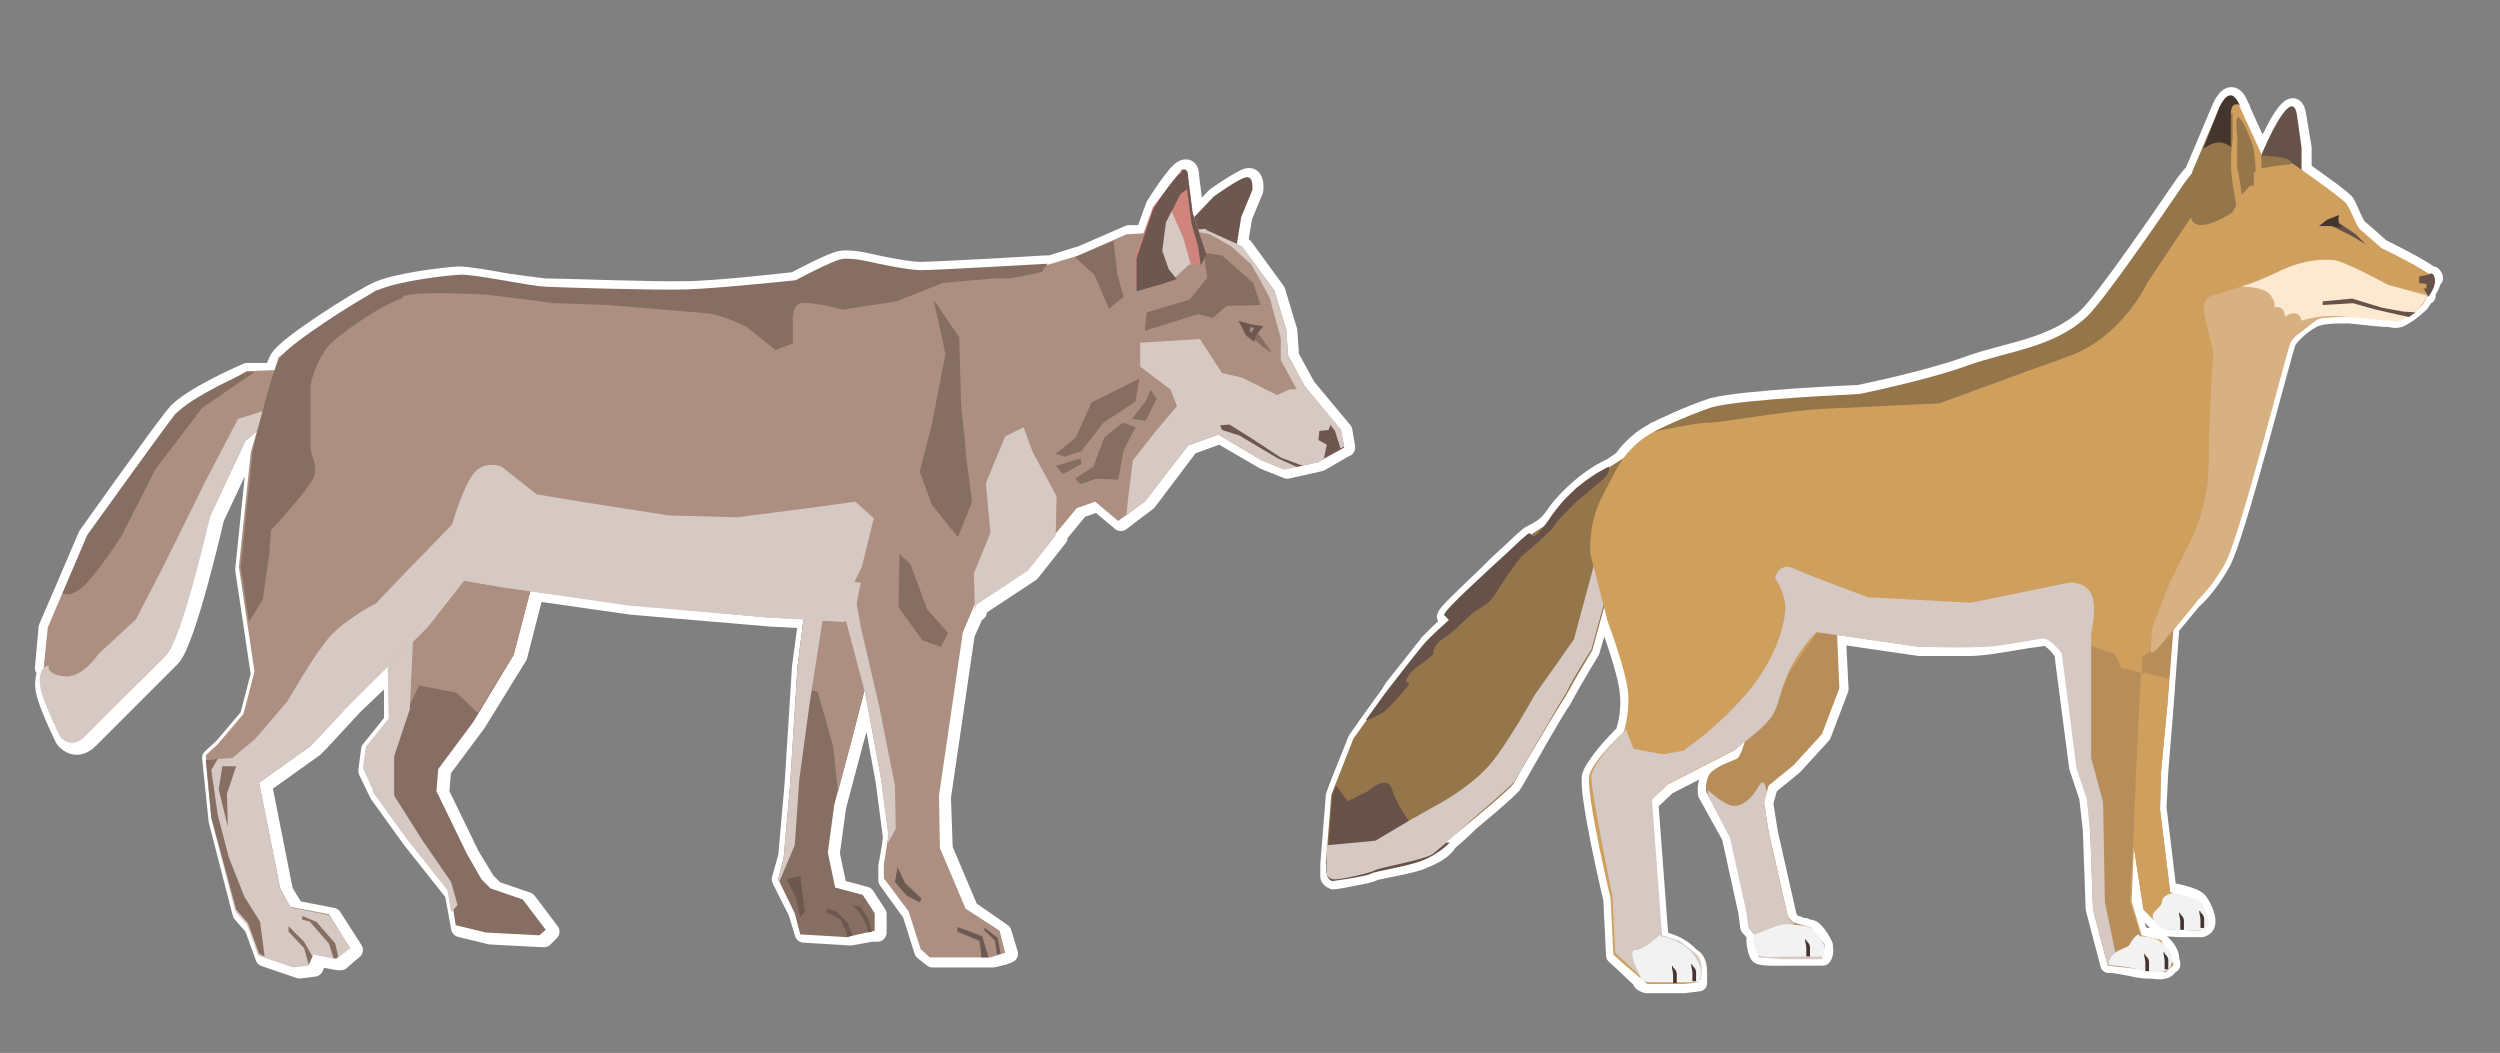 <?xml version="1.0" encoding="UTF-8"?>
<svg xmlns="http://www.w3.org/2000/svg" version="1.1" viewBox="0 0 272.1 114.6">
  <rect x="0" y="0" width="272.1" height="114.6" fill="#808080" stroke="none"/>
  <defs>
    <style>
      .cls-1 {
        mix-blend-mode: multiply;
      }

      .cls-1, .cls-2, .cls-3, .cls-4, .cls-5, .cls-6, .cls-7, .cls-8, .cls-9, .cls-10, .cls-11, .cls-12, .cls-13, .cls-14, .cls-15 {
        stroke-width: 0px;
      }

      .cls-1, .cls-14 {
        fill: #d6c9c3;
      }

      .cls-2 {
        fill: #cf9f5d;
      }

      .cls-3 {
        fill: #6d574f;
      }

      .cls-16 {
        stroke-width: 1.8px;
      }

      .cls-16, .cls-17 {
        fill: none;
        stroke: #fff;
        stroke-linecap: round;
        stroke-linejoin: round;
      }

      .cls-4 {
        fill: #d8b182;
      }

      .cls-5 {
        fill: #ac8f80;
      }

      .cls-17 {
        stroke-width: 2px;
      }

      .cls-6 {
        fill: #b78d5a;
      }

      .cls-7 {
        fill: #f2f2f2;
      }

      .cls-8 {
        fill: #44352e;
      }

      .cls-9 {
        fill: #866f62;
      }

      .cls-10 {
        fill: #95754a;
      }

      .cls-11 {
        fill: #67524a;
      }

      .cls-18 {
        isolation: isolate;
      }

      .cls-12 {
        fill: #fde9d0;
      }

      .cls-13 {
        fill: #cf847c;
      }

      .cls-15 {
        fill: #6c5a52;
      }
    </style>
  </defs>
  <g class="cls-18">
    <g id="Livello_1" data-name="Livello 1">
      <path class="cls-17" d="M4.8,72.7s0,0,0,0l.4-4.4,1.6-3.7h0l2.7-6.3s8-11.3,9.6-13.2c1.5-1.9,7.8-4.6,7.8-4.6h2.9c.2-.7.4-1.2.6-1.5.9-1.5,8.5-6.3,10.6-7.3s7.3-1.6,8.9-1.7c1,0,3.3.4,5.5.8l3.8.5c1.9,0,12,.4,15.4.3,3.3,0,11.9-1,11.9-1,0,0,3.9-2.1,5-2.3,1.1-.2,3.1.3,3.1.3,0,0,3.9.9,5.6.9,1.5,0,12.2-.6,13.5-.7h.6s2.9-.9,2.9-.9h0s.4-.1.4-.1l5.3-2.3h1.7c0-.1,1.1-3.1,1.1-3.1,0,0,2.3-3.7,3.1-4s.7.7.7.7l.5,4,.2.5,2.1-2.2s2.7-1.9,3.5-2.1c.9-.2.7,1.4.7,1.4l-1.2,2.9-.5,3,.6.3,3.5,4.8,1.3,4.3.2,2.8,1.8,3.3,4,4.8.3,1.8-.4.2h0s-2.4,1.4-2.4,1.4l-3.6.8-2.5-1-4.8-2.8-3.3,1.2-4.6,6.1-2,1.5h0s-.9.7-.9.7l-2.5-2.1-2,.7-2.3,2.8v.3s-3,3.8-3,3.8l-5.6,3.7-.2.6v-.5s-1.3,2.9-1.3,2.9l-2.6,17.8.2,5.6,2.8,6.6,3.6,2.5.7,2.3-.5.2h0s-.4.1-.4.1h0s-.8.2-.8.2h-1s-5.6,0-5.6,0l-1-.8-1.3-4.1-2.6-3.6v-1.5s.4-2.3.4-2.3h0s.1-.9.1-.9l-.8-6.1-1.7-9.3v-.5c-.1,0-1.7,5.8-1.7,5.8l-1.8,6.8-.7,5.1.8,3.8,3,.8,1.3,2v2h-.3c0,0,0,0,0,0h-.4c0,0,0,0,0,0l-1.6.3h0s-.6.1-.6.1h0s-.1,0-.1,0l-5-.3-.7-2.3-1.8-3.6.7-2.5.7-7.9.8-12.7.7-5.2-4-.2-15.2-1.3-10.5-1.5-1.8,7-4.5,7.3-3.8,5.1-.2,2.5,3.3,6.8,1.7,2.8,1,1,3.5,1.2,2.5,3.3-.7.7-5.8-.3-3.3-.8-.7-3.8-4.6-5.8-3.6-5-1.2-2.5.3-2.3,2.5-3.1v-5.8c0,0-4.3,4.1-4.3,4.1l-3.7,4h0s-.6.6-.6.6l-5.6,4,2.3,11.6,1.2,2,4.1.8,2.3,3.6-1.2,1h0s-.2.2-.2.2h-.3c0,0,0,0,0,0l-2.2-.4v.2c0,0,0,0,0,0l-.4.9h0s0,0,0,0l-1.6.2-3.8-1.3-1.2-3.3-1.3-1.5-2.6-10.1-.7-6.8,1.3-1.2,2.8-3.3,1.2-4.6-1.7-11.4,1.3-12.6s.2-.9.5-2.1l-1.2,1-3.8,8.1s-3.1,13.6-4.8,15.2l-8.8,8.8c-1.6,1.7-2.8,0-2.8,0,0,0-1.5-3-2-4.8-.5-1.7.2-2.6.2-2.6Z"/>
      <g>
        <path class="cls-3" d="M134.5,27.3l.6-3.7,1.2-2.9s.2-1.6-.7-1.4-3.5,2.1-3.5,2.1l-4.1,4.3,6.5,1.6Z"/>
        <polygon class="cls-9" points="94.7 72.8 92.6 80.9 90.8 87.6 90.1 92.8 90.9 96.6 93.9 97.4 95.2 99.4 95.2 101.3 92.1 102 87.1 101.7 86.5 99.4 84.7 95.7 85.3 93.3 86 85.3 86.8 72.6 87.8 64.7 94.1 65.8 94.7 72.8"/>
        <polygon class="cls-3" points="85.6 95.7 86.6 97.6 87.1 99.8 87.6 99.2 87.1 95.3 85.6 95.7"/>
        <polygon class="cls-5" points="86.8 72.6 87.8 64.7 94.1 65.8 94.7 72.8 92.6 80.9 91.2 86.2 90.7 81.3 89 75.3 86.7 74.7 86.8 72.6"/>
        <polygon class="cls-3" points="90 99.3 90 98.9 91 99.2 92.3 100.5 92.8 101.8 92.2 102 92.1 101.4 91.5 100.1 90 99.3"/>
        <polygon class="cls-3" points="94.5 100 94.9 101.4 94.5 101.5 94.3 100.6 93.7 99.5 92.8 98.5 93.6 98.7 94.5 100"/>
        <polygon class="cls-1" points="86 85.3 86.8 72.6 87.8 64.7 89.9 65.1 88.1 76.7 87 84.8 86.5 92 84.8 96 84.7 95.7 85.3 93.3 86 85.3"/>
        <polygon class="cls-5" points="32 40.2 26.8 40.4 19.1 45 9.5 58.2 5.2 68.3 4.5 75.2 6.5 80 9.3 80 18.1 71.3 22.9 56.1 26.7 48 29.7 45.5 32 40.2"/>
        <path class="cls-14" d="M7,73.6c1.9.3,3.7-2.4,3.7-2.4l4.1-3.8,3-5.8,4.6-9.3,3.5-6.7,4.4-1.4-.6,1.3-3,2.5-3.8,8.1s-3.1,13.6-4.8,15.2-7.1,7.1-8.8,8.8-2.8,0-2.8,0c0,0-1.5-3-2-4.8s.2-2.6.2-2.6c.3-.2.6-.3.6-.3,0,0-.3,1,1.6,1.2Z"/>
        <path class="cls-9" d="M6.8,64.6l2.7-6.3s8-11.3,9.6-13.2,7.8-4.6,7.8-4.6h.8s-5.7,3.9-5.7,3.9l-5.1,6.7-3.7,7.3s-2.7,4.1-4.1,5.4-2.3.8-2.3.8Z"/>
        <polygon class="cls-9" points="58.2 62.5 55.9 71.3 51.5 78.6 47.7 83.7 47.5 86.1 50.8 92.9 52.4 95.7 53.4 96.7 56.9 97.9 59.4 101.2 58.7 101.8 52.9 101.5 49.6 100.7 49 96.9 44.4 91.1 40.7 86.1 39.6 83.7 39.9 81.4 42.4 78.2 42.2 67.8 47.3 60.2 58.2 62.5"/>
        <polygon class="cls-5" points="42.4 78.2 42.2 67.8 47.3 60.2 58.2 62.5 55.9 71.3 52 77.6 49.7 75.4 45.6 74.6 43.8 78.4 40.8 82.8 41.8 87.6 40.7 86.1 39.6 83.7 39.9 81.4 42.4 78.2"/>
        <path class="cls-1" d="M40.7,86.1l-1.2-2.5.3-2.3,2.5-3.1-.2-10.4.7-1.1c1.1.9,2.2,1.8,2.2,1.8,0,.3-.4,8.7-.4,8.7l-1.7,5.1v4.3s3.1,4.9,3.1,4.9l3.1,4.5.7,2.5-.7.8-.4-2.4-4.6-5.8-3.6-5Z"/>
        <polygon class="cls-5" points="145.9 46.8 142 42 140.2 38.7 140 35.9 138.7 31.6 135.2 26.9 131.2 25 122.6 25.5 117.4 27.8 114.1 28.8 99.2 29.8 94.4 28.7 91.3 28.3 86.3 30.7 73.8 32 59.1 31.3 49.8 30 40.9 31.6 30.3 38.9 27.3 49.2 26 61.7 27.7 73.1 26.5 77.7 23.7 81 22.4 82.2 23 89 25.7 99 27 100.5 28.2 103.8 32 105.1 33.6 105 34.1 103.8 36.6 104.3 38.1 103.2 35.8 99.5 31.6 98.7 30.5 96.7 28.2 85.2 33.8 81.2 38.1 76.6 46.5 68.3 50.5 63.2 54.6 63.9 68.3 65.8 83.5 67.2 92.1 67.6 94.2 75.6 95.9 84.8 96.7 90.9 96.2 94.1 96.2 95.6 98.9 99.2 100.2 103.3 101.2 104.2 107.8 104.2 109.4 103.7 108.8 101.3 105.1 98.9 102.3 92.3 102.2 86.6 104.8 68.8 106.3 65.3 111.9 61.7 117.2 55.3 119.2 54.6 121.7 56.7 124.6 54.6 129.3 48.5 132.6 47.3 137.3 50.1 139.8 51.1 143.5 50.3 146.3 48.7 145.9 46.8"/>
        <path class="cls-14" d="M22.4,82.7l2.9-.2,2.5-2.1,3.5-4.1s2.8-4.9,4.5-6.9,6.1-4.4,5-3.5,8.4-8.8,8.4-8.8c0,0,1.1-3.9,2.3-5.5s3.1-.8,3.1-.8l3.8,3,4.8.8,9.6,1.5,7.4.2,7.8-1,5.1-.7,2,1.8-1.3,5.3-1.7,3.5-.2,2.5-8.4-.5-15.2-1.3-13.7-2-4.1-.7-4,5.1-8.4,8.3-4.3,4.6-5.6,4,2.3,11.6,1.2,2,4.1.8,2.3,3.6-1.5,1.2-2.5-.5-.5,1.2-1.7.2-3.8-1.3-1.2-3.3-1.3-1.5-2.6-10.1-.6-6.2Z"/>
        <polygon class="cls-14" points="106.3 65.8 106.1 66.4 106 62.4 107.8 58 107.3 52.6 109.4 47.5 111.4 46.5 112.4 49.2 115 54 114.9 58.3 111.9 62.1 106.3 65.8"/>
        <polygon class="cls-14" points="122.8 54.1 123.3 50.1 125.9 46.8 128.1 44.2 127.4 42.4 124.1 39.9 124.1 37.3 130.6 36.9 133 40.6 135.2 41.1 139 43 140.3 42.4 142.2 42.3 145.9 46.8 146.3 48.7 143.5 50.3 139.8 51.1 137.3 50.1 132.6 47.3 129.3 48.5 124.6 54.6 122.6 56.1 122.8 54.1"/>
        <path class="cls-9" d="M104.3,58.4l1.5-3.8s-.7-5.1-.7-5.6-.5-5-.5-5l-.2-7.3-2.8-4.1,1.3,5.9-1.5,7.8-1.3,5,1.3,3.6,2.8,3.5Z"/>
        <path class="cls-9" d="M136.8,36.1l1.6,2.2c-.4.1-2.1-1.6-2.1-1.6l.5-.6Z"/>
        <polygon class="cls-3" points="137.5 35.5 136.7 36.5 136.5 37.2 135.6 36.5 134.8 34.9 136.1 35.3 137.5 35.5"/>
        <polygon class="cls-5" points="136.5 35.7 136.2 36.2 136 36 136.1 35.6 136.5 35.7"/>
        <polygon class="cls-3" points="146.3 48.7 144.1 49.9 144.4 48.4 143.5 47.9 143.6 46.9 144.6 46.8 145 45.7 145.9 46.8 146.3 48.7"/>
        <polygon class="cls-3" points="136.2 47.7 139.4 49.8 141.8 50.7 141.1 50.8 139.1 49.9 137.4 48.9 134.9 47.4 133 46.8 132.8 46.3 133.8 46.2 136.2 47.7"/>
        <polygon class="cls-9" points="137.2 33.2 136.4 30.8 133 27.8 131 27.5 131.4 30.2 129.5 32.6 124.8 34 124.6 36 126.5 35.4 130.4 34.2 132 34.6 133.5 33.3 137.2 33.2"/>
        <polygon class="cls-9" points="125.9 43.4 124.7 45.8 123.2 45.6 124.8 43.5 125.2 42.4 125.9 43.4"/>
        <polygon class="cls-9" points="123.6 43.7 120.1 46 117.7 49.1 115.9 49.7 114.9 49.4 117.1 47.6 118.8 43.8 124 41.2 123.6 43.7"/>
        <polygon class="cls-9" points="122.3 49 121.7 52.2 119.3 52.1 117.6 52.7 117 52.1 119 50.8 120.2 47.6 122.2 46 123.6 46.5 122.3 49"/>
        <polygon class="cls-9" points="115.7 51.6 114.9 50.7 117.6 49.9 117.7 50.5 115.7 51.6"/>
        <path class="cls-9" d="M43.7,32.5c-2,.6-5.9,3.3-7.4,4.6s-2.5,4.2-2.5,5,0,5.9,0,6.7.8,1.7.4,3-4.7,5.9-4.7,5.9l-.2,2.7-.7,4.8-1.5,2.5-.9-6,1.3-12.6s2-8.7,3-10.2,8.5-6.3,10.6-7.3,7.3-1.6,8.9-1.7,7.4,1.2,9.3,1.3,12,.4,15.4.3,11.9-1,11.9-1c0,0,3.9-2.1,5-2.3s3.1.3,3.1.3c0,0,3.9.9,5.6.9s13.7-.7,13.7-.7l-.6.9s-3.8.9-4.2.7c-.4-.1-6.6.5-6.6.5l-5,2-5.9.9s-4-1.1-4.8-.6-.6,2.2-.6,2.2v2.1c-.1,0-1.9.7-1.9.7l-3.1-2.5s-2.5-1.3-4.3-1.5l-10.8-.9s-8-.3-6.3-.2-6.7-.9-6.7-.9c0,0-7.2-.5-9.2.1Z"/>
        <polygon class="cls-15" points="97.4 96 98.7 97.5 100.1 98.2 100.3 97.8 98.5 96.1 97.7 94.4 97.4 96"/>
        <path class="cls-15" d="M106.6,102.4l-2.4-1v-.5c.1,0,2.7,1,2.7,1l.7,2.3h-.8c0-.6-.2-1.8-.2-1.8Z"/>
        <polygon class="cls-15" points="107.2 101 108.6 102.1 108.9 103.8 108.5 103.9 108.3 102.4 107.1 101.2 107.2 101"/>
        <polygon class="cls-9" points="97.9 60.3 97.8 66.1 100.4 69.7 102.4 70.4 103.2 68.9 100.9 66.3 99.1 61.4 97.9 60.3"/>
        <polygon class="cls-14" points="90.6 62.7 92.7 62.7 93.7 68.3 95.7 76.9 97.4 85.5 97.5 90.2 96.6 91.8 96.7 90.9 95.9 84.8 94.2 75.6 92.1 67.6 89.2 67.5 88.9 65.8 90.6 62.7"/>
        <polygon class="cls-9" points="25.7 83.4 24.7 86.4 24.8 90 23.8 85.9 24.2 83.4 25.7 83.4"/>
        <polygon class="cls-9" points="23 89 22.4 82.7 23.7 82.6 23 83.8 23.7 88.7 24.9 93.3 26.6 97.6 28.3 100.3 28.8 104.1 28.2 103.8 27 100.5 25.7 99 23 89"/>
        <path class="cls-9" d="M34.5,100.4l2,2.3.3,1.4-.2.2h-.3c-.2-.7-.5-1.6-.5-1.6l-2.1-2.4-.8-.2v-.4c0,0,1.7.7,1.7.7Z"/>
        <path class="cls-9" d="M31.4,100.8l1.7,1.7.9,1.6-.4.9h0c-.2-.7-.5-1.8-.5-1.8l-1.7-1.8v-.6Z"/>
        <polygon class="cls-9" points="119.1 29.9 117 28 117.4 27.8 121.2 26.2 121.6 29.8 122.3 32.3 120.7 33.6 119.1 29.9"/>
        <path class="cls-1" d="M131.2,25l4,1.8,3.5,4.8,1.3,4.3.2,2.8,1.8,3.3,4,4.8.3,1.8-.4.2-.6-1.9-1.3-1.7-2.9-2.9-1.7-3.1v-2.4c0,0-1.1-3.9-1.1-4.1s-2.1-3.9-2.1-3.9l-2.2-2-2.3-1.3-2.1-.4h0c0-.1,1.8-.2,1.8-.2Z"/>
        <polygon class="cls-13" points="123.6 31.4 126.4 30.6 127.9 30.2 129.4 28.8 130.7 28.8 131.3 27.6 129.8 23.1 129.3 19.2 128.6 18.5 125.5 22.5 123.6 27.8 123.6 31.4"/>
        <polygon class="cls-1" points="127.6 23.2 128.8 25.9 129.6 28.8 129.4 28.8 127.9 30.2 126.4 30.6 126.4 30.6 125.5 29.2 125.4 26.1 127.2 21.7 127.6 23.2"/>
        <path class="cls-3" d="M128.6,18.5c.8-.3.7.7.7.7l.5,4,1.5,4.5-.6,1.2h0s-.3-2.1-.3-2.1l-.7-2.4-.5-3.8-.7.5-1.6,3.1-.4,3.1.7,2,.9,1.1h-.1c0,0-1.5.5-1.5.5l-2.8.8v-3.6c0,0,1.8-5.3,1.8-5.3,0,0,2.3-3.7,3.1-4Z"/>
        <polygon class="cls-1" points="54.6 63.9 50.5 63.2 46.5 68.3 38.1 76.6 34.4 80.6 36.8 76.1 44.2 67.2 48.2 61.2 52.6 59.4 62 62.2 82.5 63.5 90.6 63.2 93.7 63.4 93.1 66.3 92.8 70.2 92.1 67.6 83.5 67.2 68.3 65.8 54.6 63.9"/>
      </g>
      <path class="cls-16" d="M265,30.3c0-.3-.2-.4-.4-.4-1.3-1-5.4-3-5.4-3,0,0-2-1.8-2.4-2.1-.4-.3-1-2-1.4-2.7-.3-.5-2.9-2.3-4.7-3.6v-2.4c0,0-.6-3.6-.6-3.6-.5-3.1-3.1,2.5-3.9,4.5,0,0,0,0,0,0v-.3s-2.4-5.3-2.4-5.3c0,0,0,0,0,0,.4.7.2.4,0,0,0,0,0-.1-.3-.6-.9-1.3-1.8.8-1.8.8l-3,7.1s0,0,0,0c-.3.3-.6.7-1,1.2-2.8,4.1-8.7,12.7-10.6,14.5-3.7,3.4-8.6,3.7-13,5.3-4.4,1.6-11.8,3.1-11.8,3.1,0,0-12.3.5-15.9,1.4-2.7.9-5.4,2.2-6.2,2.6,0,0,0,0,0,0-.1,0-.2.1-.2.1,0,0,0,0,0,0-.5.3-1,.6-1.4.9-1,.8-1.6,1.5-2.1,2.2l-1.2.8s0,0,0,0c0,0-1.7.7-3.6,2.4h0s0,0,0,0c-.9.8-1.9,1.8-2.7,3-.8,1.2-1.9,1.6-2.6,2-1,.8-1.5,1.4-3.4,3.1,0,0-.5.5-1.2,1.2-2.5,2.4-4.7,4.4-4.5,4.7s.6.4.6.4c0,0-1.4,1.2-2.4,2.3,0,0-.1,0-.1.1,0,0-.2.3-.4.5,0,0,0,0,0,0,0,0,0,0,0,0-1,1.3-3.4,4.3-3.4,4.3l-.5.8s0,0,0,0c-.5.7-1.9,2.6-2.1,2.9h0s-1.4,2-1.4,2l-2,5h0s-.4,1.1-.4,1.1l-.6,7.5h0c0,.2,0,.6,0,1h0s0,.2,0,.3c0,.2.2.4.5.5,0,0,0,0,.1,0,0,0,0,0,0,0,0,0,.8-.1,1.7-.3.9-.2,1.9-.3,2.2-.5.3,0,.5-.2.6-.2,1.3-.3,4.4-.8,5.3-1.3,0,0,0,0,0,0,.5-.2.8-.3,1-.5,0,0,0,0,.1,0,1.3-.7,1.6-1.4,1.6-1.4,1.2-1,2.4-2.2,2.4-2.2,0,0,4.5-3.7,4.7-4.2.8-1.4,2-3.5,3.2-5.6.5-.8,1.2-2.1,1.8-3,.3-.4.3-.4.6-1,1.2-2.2,2.8-4.8,2.8-4.8l1.4-4.8.4,1.6s2,5.3,2.2,7.7c.2,1.9-.2,3.5-.4,4.1h0c0,0,0,.2,0,.2,0,0-2,1.9-3.1,3.6-.3.4-.5.8-.6,1.1-.5,1.7,2.3,13.5,2.3,13.5l.3,6.1,1.1,1s1,1,1.8,1.7c0,0,0,0,0,.1,0,.2.3.3.6.4,0,0,0,0,.1,0h2.8s0,0,0,0h.4s0,0,0,0h.8l1.6-.2s0-.2,0-.4c0-.1,0-.3,0-.5,0-.6,0-1.5-.6-1.9l-.3-.2c-.4-.5-.9-.8-1.4-1.1,0,0,0,0,0,0h0c0,0-.2-.1-.2-.1-.7-.3-1.3-.5-1.7-.6h0s-1.1-14.8-1.1-14.8l1.9-1.8,7.2-3.7s.5-.4,1.2-.9c-.3.9-.6,1.7-.9,1.8-.9.5-1.9.7-2.7,1.4-.8.8-.6,2.2-.6,2.2l2.6,4.7,1.8,8.2.2,1.6.8.9s0,0,0,0c-.3.2,0,1.9.3,2.2s2.7.2,3.6.2h3.4c.2-.2.3-.6.2-1v-.3c0,0-.8-1.7-1.5-1.9h-.4c-.1-.1-.2-.2-.3-.2h-.3c-.1-.1-.3-.1-.4-.2h-.4c0,0-.6-.7-.6-.7l-2.1-9.3-.5-3.2.5-1.8,2.7-2.2,3.1-3.4,1.9-5-.3-5.8,8.9,1.3s1.8,0,3.6,0c.6,0,1.2,0,1.8,0,1.5,0,3.7-.4,5.5-.7,1.1-.2,2.2-.3,2.6-.4.1,0,.2,0,.3,0,.4.1.9.6,1.3,1,.1.2.3.4.5.6h0s.1,1,.1,1h0s1.5,11.5,1.5,11.5l1.1,3.3.4,3.6.3,8.5,1.6,6.1h.5c.7.1,2.3.4,2.6.5.3,0,.6.1.9.1,0,0,0,0,0,0h.4c.4,0,1.2.2,1.7,0,0,0,0,0,0,0h0s0,0,0,0c.2,0,.4-.2.5-.4l.3-.2v-.2c-.1-.1-.1-.2-.1-.4,0-.8-.7-1.6-1.3-2h0c0-.1-.2-.2-.2-.2-.6-.3-1.5-.4-1.9-.4h0s-1.1-3.7-1.1-3.7l.3-6.4,1.1,7.2,1.3,1.3c.3.4.7.8.7.8,0,0,.9,0,2,.1,0,0,0,0,0,0h.4s0,0,0,0c.6,0,1.2,0,1.8,0s0,0,0,0h0s0,0,0,0c1.6,0,.5-2.3,0-3-.5-.7-3-1.1-3-1.1,0,0,0,0-.1,0h-.3c0-.1-1.1-9.1-1.1-9.1l.2-4,.6-7.4.2-2.8h0s.4-5.4.4-5.4l2.4-2.9s1.6-1.3,3.2-4.2,6.7-23.1,7.1-24c.5-.9,2-2.1,2.9-2.5.9-.4,2.3-.4,3.8-.4,1.8.2,3.7.4,4.3.4.3,0,.7.2,1.2,0,.7-.3,1.6-1,1.9-1.3,0,0,0,0,0,0,.2-.2.4-.3.5-.5.3-.5.5-.8.5-1,0,0,.9-1.1.7-2ZM264.2,32.2h0s0,0,0,0h0Z"/>
      <g>
        <g>
          <g>
            <path class="cls-10" d="M178.7,48.6l-7.1,4.5-2.7,3-.6,1-2.9,1.9-1,1-1.4,1.3s-5.3,5-5.5,5.5c-.2.5.3.8.3.8,0,0-2.1,1.9-2.6,2.4-.5.5-3.9,4.8-3.9,4.8l-4,5.6-2.4,6.1-.6,7.5.6,1.8s3.7-.5,4.2-.8c.5-.3,4.8-.9,5.8-1.5s5.2-4.1,5.2-4.1c0,0,4.5-3.7,4.7-4.2.2-.5,2.9-5,3.2-5.5.7-1.2,2.2-3.6,2.5-4.1,1.2-2.2,2.8-4.8,2.8-4.8l1.4-5.1s2.2-3.9,2.2-4.5,1.8-12.5,1.8-12.5Z"/>
            <path class="cls-11" d="M155.7,91.5s.6-1,.9-2.4-3.2.3-3.2.3c0,0-1.4-1.8-1.9-3.5s-2.6.2-2.6.2l-2.2,1.1-1.3-1.7-.4,1.1-.6,7.5c0,0-.3,1.5.6,1.8,0,0,3.7-.5,4.2-.8.5-.3,3.6-.7,5.5-1.4s3.1-2,3.1-2h-2Z"/>
            <path class="cls-1" d="M177.2,58.6l-3.2,1-2.7,10-4.3,6.1s-3.1,5.6-5,7.7-4.7,3.7-4.7,3.7l-3.9,2.2-3.7,2.2-5.3.5v2.9c-.1,0,0,.7.7.8s4.1-.7,4.6-1c.5-.3,5.4-1.1,6.3-1.8s4.1-3.6,4.1-3.6c0,0,4.4-3.8,4.7-4.2,1.2-2.1,3.4-5.9,5-8.6s.3-.4.6-1c1.1-2.2,2.8-4.8,2.8-4.8l1.4-5.1s2.2-3.9,2.2-4.5.1-1.1.3-2.5Z"/>
            <path class="cls-11" d="M245.8,17.7c.1-.4,3.6-8.9,4.2-5.2l.5,3.6v3.1c.1,0-4.7-1.6-4.7-1.6Z"/>
            <path class="cls-6" d="M199.9,68l.3,6.9-1.9,5-3.1,3.4-2.7,2.2-.5,1.8.5,3.2,2.1,9.3.6.6,1.8.5,1.6,1.9-.3,1.3h-4.2s-2.7-.2-2.7-.2l-.3-2.2-.8-1-.2-1.6-1.8-8.2-2.6-4.7s-.2-1.5.6-2.2,1.8-1,2.7-1.4,1.8-6.1,1.8-6.1l1.6-11.6,7.4,3.1Z"/>
            <path class="cls-1" d="M195.2,100.5l-.6-.6-2.1-9.3-.5-3.2.3-1.1s-.2-2-.9-.7-1.8,2.2-2.8,2.1-2.7-1.7-2.7-1.7v.5c-.1,0,2.4,4.7,2.4,4.7l1.8,8.2.2,1.6.8,1,.3,2.2,2.7.2h4.2s.3-1.3.3-1.3c0,0-.8-1.7-1.6-1.9l-1.8-.5Z"/>
            <polygon class="cls-6" points="236.7 66.7 235.9 76.7 235.2 84.1 235.1 88.1 236.2 97.1 238.3 97.9 239.7 99.6 239.5 101.3 235.4 101.1 233.3 99 231.4 86.8 231.4 68.3 236.7 66.7"/>
            <polygon class="cls-2" points="239.7 99.6 238.3 97.9 236.2 97.1 235.1 88.1 235.2 84.1 235.9 76.7 236.1 73.9 233.4 73.2 231.4 74.6 231.4 86.8 233.3 99 235.4 101.1 239.5 101.3 239.7 99.6"/>
            <path class="cls-2" d="M265,30.3c.2.7-1.3,2.7-1.3,2.7l-2.4,1.5h-5.1c0-.1-3.8.1-3.8.1l-3.1,2.4-4.7,14.3-2.4,9-3.2,5.3-3.7,4.5-2.1,1.4-.6,12-.3,7.7-.3,6.9,1.1,3.7,2.1.5,1.4,2.7-.8.6-6.3-.6-1.6-6.1-.3-8.5-.4-3.6-1.1-3.3-1.6-12.5s-1-1.7-2.1-1.6-4.9.9-6.9,1-6.6,0-6.6,0l-11.1-1.6-3.1,4.5-1.8,4.7-4.2,3.7-7.2,3.7-1.9,1.8,1.1,14.8,1.9.6,1.8,1.4.5,2.9-1.6.2h-4s-2.6-2.2-2.6-2.2l-1.1-1-.3-6.1s-2.8-11.8-2.3-13.5,3.7-4.6,3.7-4.6c0,0,.7-1.9.5-4.3s-2.2-7.7-2.2-7.7l-1.9-7.4s-.3-3.3,1.3-6.3,2-4.3,4.2-6.1,8.7-3.7,8.7-3.7l15.1-1.3,11.6-1.7,6.5-2.5h4.5c0,0,.4-1.6,2.6-3.5s5-6.6,5-6.6l5.1-8.5,5.6-3.1,5.8.5s5.8,4,6.3,4.7,1.1,2.4,1.4,2.7l2.4,2.1s5.6,2.7,5.8,3.4Z"/>
            <polygon class="cls-6" points="235.1 102.4 233 101.9 231.8 98.2 232.2 91.3 232.5 83.6 233 73.2 230.9 72.7 230.2 71.2 226.5 69.9 224.6 72.1 226.1 83.6 227.2 86.9 227.5 90.5 227.8 99 229.4 105.1 235.7 105.8 236.5 105.1 235.1 102.4"/>
            <path class="cls-1" d="M188.8,81.7l1-.9h-1.4s-7.4,1.3-7.4,1.3l-3.2-.6-.9-2.3v.3s-3.7,3.5-3.7,5.1,2.3,13,2.3,13l.3,6.1,1.1,1s2.2,2.2,2.6,2.2h4s1.6-.2,1.6-.2c0,0,.5-2-.5-2.9l-1.8-1.4-1.9-.6-1.1-14.8,1.9-1.8,7.2-3.7Z"/>
            <path class="cls-1" d="M224.6,68.1c-.3-.5-1.1-.3-2.1-1.4s-6.2.8-6.2.8l-6.5.4s-4.5.3-6.6,0-3.5-1.2-4.5-.5-.8,1.3-.8,1.3l11.1,1.6s2.9,0,5.4,0,7.1-1.1,8.1-1.1,1.3.7,2.1,1.6c0,0,.5-2.5.1-2.9Z"/>
            <path class="cls-4" d="M260.6,31.4l-3.7-1.8s-1.5-.9-2.9-1.3-4.3.6-4.3.6l-5.5,2.2s-2.4.8-3.5,1.1-.8,1.9-.8,1.9l1,4.3s-.6,8.9-.5,12.1c0,3.1-1,6.3-1.8,8-.8,1.6-2.7,5.5-2.7,5.5l-1.6,4.2s-.2,1.8-.2,2.6,1.2-.8,1.2-.8l3.7-4.5s1.6-1.3,3.2-4.2,6.7-23.1,7.1-24c.5-.9,2-2.1,2.9-2.5s2.6-.4,4.1-.4,4.2.5,4.7.5,2.4-1.2,2.8-1.9.5-1,.5-1l-3.7-.8Z"/>
            <path class="cls-1" d="M230.2,103.5l-1.1-5.3-.2-10.9-1.3-4.8v-13.5s.7-3.1,0-4.4-2.3-1.2-2.3-1.2l-10.8,2.2-11.2-.6s-6.3-2.3-8-3.1-2.1,1-2.1,1c0,0,1.3,1.9,1.1,3.7s-1.1,5.3-4.3,9-6.4,5.8-6.4,5.8l-5.3,5.5,1.1,12,1,.9-.9-12.6,1.9-1.8,7.2-3.7s3.2-2.2,4.2-3.7.6-2,1.8-4.7,3.1-4.5,3.1-4.5l11.1,1.6s6.1.1,7.6,0,5.1-.8,5.9-.9,2.1,1.6,2.1,1.6l1.6,12.5,1.1,3.3.4,3.6.3,8.5,1.6,6.1h1.2c0,.1-.4-1.6-.4-1.6Z"/>
            <path class="cls-10" d="M245.2,18.5s2.1-.4,2.9-.5,1.9,0,1-.6-5.8-.5-5.8-.5c0,0-2.8-1-5.6,3.1s-8.7,12.7-10.6,14.5c-3.7,3.4-8.6,3.7-13,5.3-4.4,1.6-11.8,3.1-11.8,3.1,0,0-12.3.5-15.9,1.4-3.3,1.1-6.4,2.7-6.4,2.7,0,0,4.5-1,6-1s8.3-1.3,12.4-1.5l12.7-.6s8.1-3,14-5.1c5.9-2.1,8.6-8,8.6-8l7-10.5,4.7-1.6Z"/>
            <polygon class="cls-11" points="253.2 24.3 255.8 25.6 257.5 26.6 256.4 25.5 254.2 24 253.2 24.3"/>
            <polygon class="cls-2" points="243.4 10.8 241.6 11.6 238.6 19.3 239.2 20.8 243 23.2 243.7 21.6 245 20.2 246.2 20.1 246.1 16.7 243.4 10.8"/>
            <path class="cls-10" d="M242.8,12.4s.2-2.1.9-1-.3-.6-.3-.6l-1.8.8-3,7.1s-.4,1.8-.2,4.6,4.6-.2,4.6-.2l.4-.8s0,.1-.4-2.3c-.4-2.5,0-4.7,0-4.7v-3Z"/>
            <path class="cls-10" d="M245.5,18.7s0-2-.4-3.1-.9-2.4-1.4-2.8-.2,2.1-.2,2.1v3.4c.1,0,.5,2.9.5,2.9l.9-1h.4s0-.2,0-.2v-1.2Z"/>
            <path class="cls-8" d="M243.4,10.8c-.9-1.3-1.8.8-1.8.8l-1.8,4.6s.9-.7,1.7-.7,1.3.5,1.3.5v-.6s0-1.6,0-3,.9-1,.9-1c0,0,.2.2-.3-.6Z"/>
            <path class="cls-12" d="M244.2,31.2s2.2,0,2.9.9.4,1.4.4,1.4c0,0,.2-.2.7,0s.5,1,.5,1c0,0,.3-.4,1-.4s.8.8.8.8c0,0,1.7-.6,3.7-.5s5.1.5,5.9.5.7.2,1.2,0,1.6-1,1.9-1.3c.5-.5,1-1.4,1-1.4l-4.3-1.2s-4.9-2.7-6-2.7-2.9-.2-6,1.3-3.8,1.5-3.8,1.5Z"/>
            <polygon class="cls-11" points="262.9 34 261.5 33.9 259.3 33.5 256 32.5 252.8 32.8 252.8 33.2 254.5 33.1 256.1 33 258.6 33.7 260.8 34.2 262.2 34.5 262.9 34"/>
            <path class="cls-11" d="M263.8,31.4l.5.9s.9-1.1.7-2-.7-.4-.7-.4l-1,.2v.7s.8.1.8.1v.5h-.3Z"/>
            <polygon class="cls-8" points="254.6 23.4 254.5 23.8 254.6 24.4 254.9 24.8 253.6 24.6 252.4 24.6 253.3 23.9 254.6 23.4"/>
          </g>
          <path class="cls-11" d="M175.3,50.7s-3.8,1.6-6.4,5.4-1.9,1.6-2.6,2c-1,.8-1.5,1.4-3.4,3.1-3,2.8-6,5.5-5.7,5.8s.6.4.6.4-2.1,1.8-3,2.9-3.4,4.3-4,5.1l-2.1,2.9c-.2.3,1.5-.5,1.9-.8s3.3-3.3,2.7-3.2-.1-.9.8-1.6,1.9-1.3,1.9-1.6.2-1.1,1.1-1.6,2.4-2.1,3.1-2.7,1.7-.9,2.3-1.8,2.6-4.1,3.5-4.8,2.4-2.1,2.7-2.4.5-.8,1.3-1.6,1.6-1.7,2.3-2.2.5-.5,1.8-1.5,1-1.7,1-1.7Z"/>
        </g>
        <path class="cls-7" d="M180.7,101.9s2.4.3,3.7,2.1.5,2.9.5,2.9c0,0-.2,0-.9,0s-1.4,0-1.9,0-1.2,0-2,0-1.4,0-1.5-.4-1.6-3.1-.6-3.1,2.7-1.7,2.7-1.7Z"/>
        <path class="cls-7" d="M194.1,100.6s2,0,2.8.3,1.6,1.9,1.6,1.9.2,1.3-.3,1.3-2.4,0-3.3,0-3.3.2-3.6-.2-.7-2.1-.3-2.2,2.6-1.1,3.2-1.1Z"/>
        <path class="cls-8" d="M196.6,102.4s.4.3.4.7,0,1,0,1h-.4s0-.5,0-.9-.3-1.2,0-.9Z"/>
        <path class="cls-8" d="M182.1,105.3s.4.3.4.7,0,1,0,1h-.4s0-.5,0-.9-.3-1.2,0-.9Z"/>
        <path class="cls-8" d="M184.2,105.1s.4.3.4.7,0,1,0,1h-.4s0-.5,0-.9-.3-1.2,0-.9Z"/>
        <path class="cls-7" d="M236.6,97.2s2.5.4,3,1.1,1.6,3-.2,3-4.2-.2-4.2-.2c0,0-.8-.7-.9-1.3s1-1.1,1-1.6c0-.8,1.2-1,1.2-1Z"/>
        <path class="cls-8" d="M237.3,99.5s.4.3.4.7,0,1,0,1h-.4s0-.5,0-.9-.3-1.2,0-.9Z"/>
        <path class="cls-8" d="M239.5,99.3s.4.3.4.7,0,1,0,1h-.4s0-.5,0-.9-.3-1.2,0-.9Z"/>
        <path class="cls-7" d="M232.9,101.9s1.4,0,2.1.5,1.5,1.2,1.4,2.1-.3,1-.8,1.2-1.3,0-1.7,0-.9,0-1.3-.2-2.5-.4-2.9-.5,0-.9.5-1.3,1.5-.6,1.6-.9.7-1.1,1-1.1Z"/>
        <path class="cls-8" d="M233.5,104s.4.3.4.7,0,1,0,1h-.4s0-.5,0-.9-.3-1.2,0-.9Z"/>
        <path class="cls-8" d="M235.6,103.8s.4.3.4.7,0,1,0,1h-.4s0-.5,0-.9-.3-1.2,0-.9Z"/>
      </g>
    </g>
  </g>
</svg>